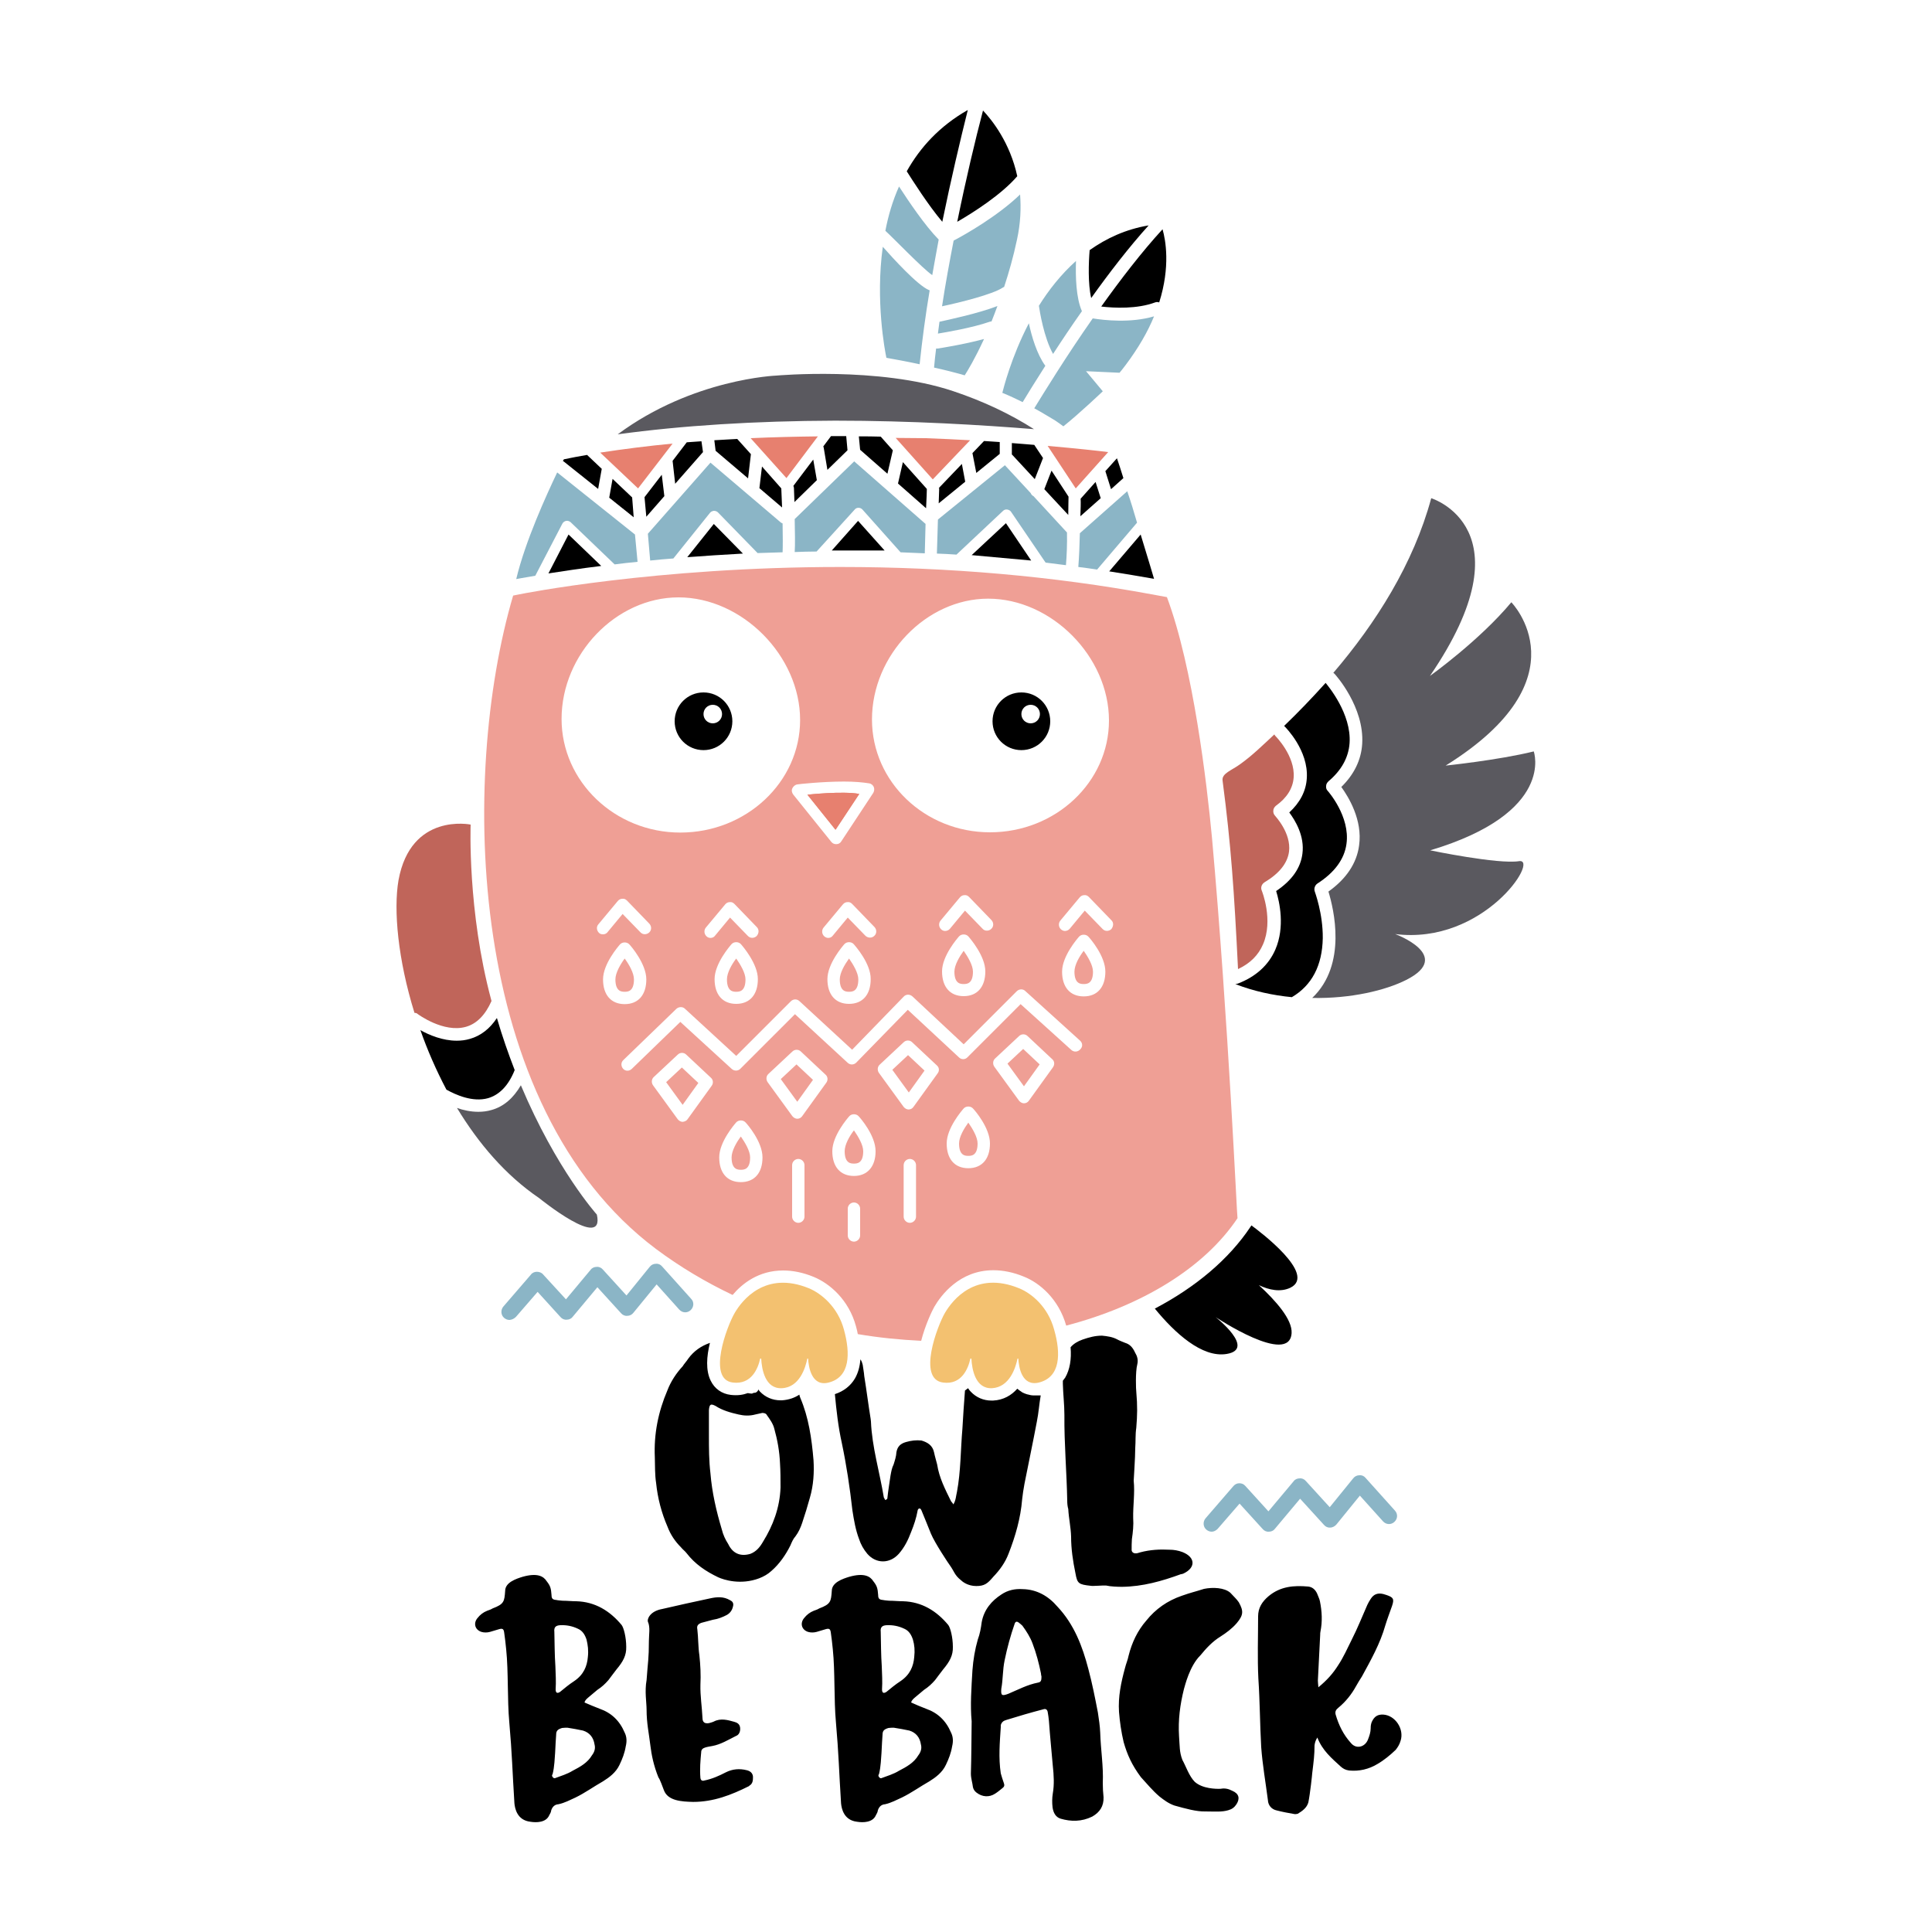<?xml version="1.0" encoding="utf-8"?>
<!-- Generator: Adobe Illustrator 16.0.0, SVG Export Plug-In . SVG Version: 6.00 Build 0)  -->
<!DOCTYPE svg PUBLIC "-//W3C//DTD SVG 1.1//EN" "http://www.w3.org/Graphics/SVG/1.1/DTD/svg11.dtd">
<svg version="1.1" id="Layer_1" xmlns:x="http://ns.adobe.com/Extensibility/1.0/" xmlns:i="http://ns.adobe.com/AdobeIllustrator/10.0/" xmlns:graph="http://ns.adobe.com/Graphs/1.0/"
	 xmlns="http://www.w3.org/2000/svg" xmlns:xlink="http://www.w3.org/1999/xlink" xmlns:a="http://ns.adobe.com/AdobeSVGViewerExtensions/3.0/"
	 x="0px" y="0px" width="750px" height="750px" viewBox="0 0 750 750" enable-background="new 0 0 750 750" xml:space="preserve">
<g>
	<path fill="#E7806F" d="M313.4,308.5c0,0,13.6-1.5,20.1-0.3l-9.2,13.9L313.4,308.5z"/>
	<g>
		<polygon points="377.2,215.5 400.3,217.6 390.5,203.1 		"/>
		<path d="M448,224.7c0,0-2.3-7.8-5.2-17.2l-12.2,14.3C436.5,222.7,442.2,223.7,448,224.7z"/>
		<polygon points="333.1,202.2 322.9,213.7 343.4,213.7 		"/>
		<path d="M212.9,222.6c5.3-0.8,12.2-1.9,20.5-2.9l-12.7-12.2L212.9,222.6z"/>
		<path d="M266.8,216.3c6.8-0.5,14-1,21.6-1.4l-11.3-11.5L266.8,216.3z"/>
	</g>
	<path fill="#5A595F" d="M239.8,168.6c29.1-21.6,61.6-22.8,61.6-22.8s39.7-3.6,68.5,6c12,4,22.4,9,31.5,14.8
		c-19.9-1.6-47.3-3.3-77.2-3.3C293,163.4,264.7,165.2,239.8,168.6z M231.7,471.5c0,0-15.7-17.4-29.5-50.2c-2.9,5-6.7,8.3-11.4,9.6
		c-1.7,0.5-3.4,0.7-5.1,0.7c-2.9,0-5.8-0.6-8.3-1.5c8.3,13.7,18.8,26.1,31.9,35C209.3,465.1,234.9,485.9,231.7,471.5z M589.7,334.3
		c-8.1,1.3-34.5-4.2-34.5-4.2c48.8-14.6,40.2-38.4,40.2-38.4c-13.8,3.4-34.2,5.5-34.2,5.5c54.5-33.9,25.5-63.4,25.5-63.4
		c-12.4,14.9-31.6,28.6-31.6,28.6c39.1-57.2,0.5-69,0.5-69c-6.9,25.5-21.5,48.5-38,67.8c0.1,0.1,0.3,0.2,0.4,0.3
		c0.5,0.5,11.7,13,10.8,27.3c-0.4,6.3-3.2,11.9-8.1,16.7c2.8,3.9,8.3,12.8,6.9,22.7c-0.9,6.9-5,13-11.9,17.9
		c2,6.6,7.4,28.3-6.3,41.3c14.9,0.3,28.4-2.9,36.5-7c18.6-9.4-4.3-17.8-4.3-17.8C576,366.9,597.8,333.1,589.7,334.3z"/>
	<path fill="#C0655A" d="M160.9,393.2c-6.4-20.6-8.2-39.9-6.2-51.5c4.8-26.4,28-21.6,28-21.6s-1.3,33.5,8,68.1
		c0,0.1,0.1,0.3,0.1,0.4c-2.4,5.4-5.7,8.8-9.9,10c-8.7,2.5-18.7-4.9-18.8-5C161.8,393.3,161.4,393.2,160.9,393.2z M502.2,301.8
		c0.6-8.4-7-16-7.1-16.1c-0.2-0.2-0.3-0.4-0.4-0.6c-4.5,4.2-8.7,8.3-13.2,11.5c-3.2,2.4-7.3,3.6-6.9,6.4c3.3,25.2,4.5,43,6,73.2
		c4.7-2.2,7.9-5.4,9.7-9.6c4.1-9.4-0.4-20.7-0.5-20.9c-0.5-1.2,0-2.5,1.1-3.2c5.7-3.4,8.9-7.4,9.5-11.9c0.9-7.3-5.4-13.8-5.4-13.9
		c-0.5-0.5-0.8-1.3-0.7-2c0-0.7,0.4-1.4,1-1.9C499.6,309.7,501.9,306,502.2,301.8z"/>
	<path fill="#EF9F95" d="M242.5,385c-1.1,0-3.6,0-3.6-4.8c0-2.5,1.9-5.8,3.6-8.1c1.7,2.3,3.6,5.6,3.6,8.1
		C246.1,385,243.6,385,242.5,385z M284,449.3c0,4.8,2.5,4.8,3.6,4.8c1.1,0,3.6,0,3.6-4.8c0-2.5-2-5.8-3.6-8.1
		C285.9,443.4,284,446.8,284,449.3z M326,380.2c0,4.8,2.5,4.8,3.6,4.8c1.1,0,3.6,0,3.6-4.8c0-2.5-2-5.8-3.6-8.1
		C328,374.3,326,377.6,326,380.2z M303.1,418.9l6.4,8.8l6.1-8.5l-6.4-6L303.1,418.9z M282.2,380.2c0,4.8,2.5,4.8,3.6,4.8
		s3.6,0,3.6-4.8c0-2.5-2-5.8-3.6-8.1C284.1,374.3,282.2,377.6,282.2,380.2z M370.5,377.2c0,4.8,2.5,4.8,3.6,4.8c1.1,0,3.6,0,3.6-4.8
		c0-2.5-2-5.8-3.6-8.1C372.5,371.3,370.5,374.6,370.5,377.2z M327.9,446.9c0,4.8,2.5,4.8,3.6,4.8c1.1,0,3.6,0,3.6-4.8
		c0-2.5-2-5.8-3.6-8.1C329.8,441,327.9,444.3,327.9,446.9z M258.6,420.1l6.4,8.8l6.1-8.5l-6.4-6L258.6,420.1z M391.1,412.9l6.4,8.8
		l6.1-8.5l-6.4-6L391.1,412.9z M417.1,377.2c0,4.8,2.5,4.8,3.6,4.8s3.6,0,3.6-4.8c0-2.5-2-5.8-3.6-8.1
		C419,371.3,417.1,374.6,417.1,377.2z M372.3,443.9c0,4.8,2.5,4.8,3.6,4.8c1.1,0,3.6,0,3.6-4.8c0-2.5-2-5.8-3.6-8.1
		C374.3,438,372.3,441.3,372.3,443.9z M346.4,415.3l6.4,8.8l6.1-8.5l-6.4-6L346.4,415.3z M480.4,472.9c-12.9,19.3-37.1,34-66.5,41.7
		c-2.9-10.3-10.3-16.6-16.4-19c-4.1-1.7-8.1-2.5-11.9-2.5c-13.2,0-20.4,9.9-22.9,14.2c-0.9,1.6-3.5,7-5.1,13.2
		c-8.2-0.4-16.4-1.2-24.6-2.6c-0.2-1-0.4-2-0.7-3c-2.8-10.4-10.3-16.7-16.4-19.2c-4.1-1.7-8.1-2.5-11.9-2.5
		c-9.5,0-15.9,5.1-19.6,9.5c-10.3-4.9-20.3-10.8-29.8-17.9c-73.8-55.4-76.1-183.3-55.4-253.6l2.5-0.5c0.5-0.1,52.6-10.6,124.5-10.6
		c42.2,0,82.9,3.6,120.8,10.6l6,1.1c10.2,27.3,15.5,72.2,17.5,93.5C476.9,396.7,480.2,473,480.4,472.9z M338.5,279.3
		c0,24.2,20.5,43.8,45.8,43.8c25.5,0,46.2-19.5,46.2-43.4c0-24.8-22.3-47.3-46.9-47.3C359.6,232.4,338.5,254.3,338.5,279.3z
		 M384.8,360.6c1-0.9,1-2.4,0.1-3.4l-8.7-9c-0.5-0.5-1.1-0.8-1.8-0.7c-0.7,0-1.3,0.3-1.8,0.9l-7.5,9c-0.8,1-0.7,2.5,0.3,3.4
		c0.4,0.4,1,0.6,1.5,0.6c0.7,0,1.4-0.3,1.9-0.9l5.8-7l6.9,7.1C382.3,361.5,383.9,361.5,384.8,360.6z M375.9,363.5
		c-0.9-1-2.7-1-3.6,0c-0.7,0.8-6.6,7.6-6.6,13.6c0,6,3.1,9.6,8.4,9.6c5.3,0,8.4-3.6,8.4-9.6C382.5,371.1,376.6,364.3,375.9,363.5z
		 M339.4,363.3c1-0.9,1-2.4,0.1-3.4l-8.7-9c-0.5-0.5-1.1-0.8-1.8-0.7c-0.7,0-1.3,0.3-1.8,0.9l-7.5,9c-0.8,1-0.7,2.5,0.3,3.4
		c0.5,0.4,1,0.6,1.5,0.6c0.7,0,1.4-0.3,1.8-0.9l5.8-7l6.9,7.1C337,364.2,338.5,364.2,339.4,363.3z M331.4,366.5c-0.9-1-2.7-1-3.6,0
		c-0.7,0.8-6.6,7.6-6.6,13.6c0,6,3.1,9.6,8.4,9.6c5.3,0,8.4-3.6,8.4-9.6C338.1,374.1,332.1,367.3,331.4,366.5z M309.6,304.5
		c-0.9,0.1-1.6,0.7-2,1.5s-0.2,1.7,0.3,2.4l14.8,18.4c0.5,0.6,1.1,0.9,1.9,0.9c0,0,0.1,0,0.1,0c0.8,0,1.5-0.4,1.9-1.1l12.4-18.8
		c0.4-0.7,0.5-1.5,0.2-2.3c-0.3-0.7-1-1.3-1.8-1.4c-2.4-0.4-5.7-0.7-9.7-0.7C319.2,303.4,310,304.4,309.6,304.5z M264.1,323.2
		c25.6,0,46.5-19.6,46.5-43.7c0-24.9-22.5-47.6-47.2-47.6c-24.2,0-45.4,22-45.4,47.2C218,303.4,238.7,323.2,264.1,323.2z
		 M293.8,359.9l-8.7-9c-0.5-0.5-1.1-0.8-1.8-0.7c-0.7,0-1.3,0.3-1.8,0.9l-7.5,9c-0.8,1-0.7,2.5,0.3,3.4c0.4,0.4,1,0.6,1.5,0.6
		c0.7,0,1.4-0.3,1.8-0.9l5.8-7l6.9,7.1c0.9,1,2.4,1,3.4,0.1C294.7,362.3,294.7,360.8,293.8,359.9z M287.6,366.5c-0.9-1-2.7-1-3.6,0
		c-0.7,0.8-6.6,7.6-6.6,13.6c0,6,3.1,9.6,8.4,9.6c5.3,0,8.4-3.6,8.4-9.6C294.2,374.1,288.3,367.3,287.6,366.5z M234.1,362.7
		c0.7,0,1.4-0.3,1.8-0.9l5.8-7l6.9,7.1c0.9,1,2.4,1,3.4,0.1c1-0.9,1-2.4,0.1-3.4l-8.7-9c-0.5-0.5-1.1-0.8-1.8-0.7
		c-0.7,0-1.3,0.3-1.8,0.9l-7.5,9c-0.9,1-0.7,2.5,0.3,3.4C233,362.6,233.6,362.7,234.1,362.7z M242.5,389.8c5.3,0,8.4-3.6,8.4-9.6
		c0-6-5.9-12.9-6.6-13.6c-0.9-1-2.7-1-3.6,0c-0.7,0.8-6.6,7.6-6.6,13.6C234.1,386.2,237.2,389.8,242.5,389.8z M276,418.4l-9.6-9
		c-0.9-0.9-2.4-0.9-3.3,0l-9.3,8.7c-0.9,0.8-1,2.2-0.3,3.2l9.6,13.2c0.5,0.6,1.2,1,1.9,1c0.8-0.1,1.5-0.4,1.9-1l9.3-12.9
		C277,420.6,276.9,419.2,276,418.4z M296,449.3c0-6.1-5.9-12.9-6.6-13.6c-0.9-1-2.7-1-3.6,0c-0.7,0.8-6.6,7.6-6.6,13.6
		c0,6,3.1,9.6,8.4,9.6C292.9,458.9,296,455.3,296,449.3z M312.3,452.3c0-1.3-1.1-2.4-2.4-2.4c-1.3,0-2.4,1.1-2.4,2.4v20
		c0,1.3,1.1,2.4,2.4,2.4c1.3,0,2.4-1.1,2.4-2.4V452.3z M320.5,417.2l-9.6-9c-0.9-0.9-2.4-0.9-3.3,0l-9.3,8.7c-0.9,0.8-1,2.2-0.3,3.2
		l9.6,13.2c0.5,0.6,1.2,1,1.9,1c0,0,0,0,0,0c0.8,0,1.5-0.4,1.9-1l9.3-12.9C321.5,419.4,321.4,418,320.5,417.2z M333.9,469.2
		c0-1.3-1.1-2.4-2.4-2.4c-1.3,0-2.4,1.1-2.4,2.4v10.4c0,1.3,1.1,2.4,2.4,2.4c1.3,0,2.4-1.1,2.4-2.4V469.2z M339.9,446.9
		c0-6.1-5.9-12.9-6.6-13.6c-0.9-1-2.7-1-3.6,0c-0.7,0.8-6.6,7.6-6.6,13.6c0,6,3.1,9.6,8.4,9.6C336.7,456.5,339.9,452.9,339.9,446.9z
		 M355.6,452.3c0-1.3-1.1-2.4-2.4-2.4c-1.3,0-2.4,1.1-2.4,2.4v20c0,1.3,1.1,2.4,2.4,2.4c1.3,0,2.4-1.1,2.4-2.4V452.3z M363.7,413.6
		l-9.6-9c-0.9-0.9-2.4-0.9-3.3,0l-9.3,8.7c-0.9,0.8-1,2.2-0.3,3.2l9.6,13.2c0.5,0.6,1.2,1,1.9,1c0,0,0,0,0,0c0.8,0,1.5-0.4,1.9-1
		l9.3-12.9C364.8,415.7,364.6,414.4,363.7,413.6z M384.3,443.9c0-6.1-5.9-12.9-6.6-13.6c-0.9-1-2.7-1-3.6,0
		c-0.7,0.8-6.6,7.6-6.6,13.6c0,6,3.1,9.6,8.4,9.6C381.2,453.5,384.3,449.9,384.3,443.9z M408.5,411.2l-9.6-9c-0.9-0.9-2.4-0.9-3.3,0
		l-9.3,8.7c-0.9,0.8-1,2.2-0.3,3.2l9.6,13.2c0.5,0.6,1.2,1,1.9,1c0,0,0,0,0,0c0.8,0,1.5-0.4,1.9-1l9.3-12.9
		C409.5,413.3,409.4,412,408.5,411.2z M419.3,404L398,384.7c-0.9-0.9-2.4-0.8-3.3,0.1l-20.6,20.6l-19.9-18.6c-1-0.9-2.5-0.9-3.4,0.1
		l-20,20.6l-20.5-18.9c-1-0.9-2.4-0.8-3.3,0.1l-21.2,21.2l-19.9-18.3c-0.9-0.9-2.4-0.8-3.3,0L242,411.5c-1,0.9-1,2.4-0.1,3.4
		c0.9,1,2.4,1,3.4,0l18.8-18.2l20,18.3c0.5,0.4,1,0.6,1.6,0.6c0.6,0,1.2-0.2,1.7-0.7l21.2-21.2l20.5,18.9c1,0.9,2.4,0.8,3.3-0.1
		l20-20.5l19.9,18.5c0.9,0.9,2.4,0.9,3.3-0.1l20.6-20.6l19.7,17.8c1,0.9,2.5,0.8,3.4-0.2C420.4,406.4,420.3,404.9,419.3,404z
		 M429.1,377.2c0-6.1-5.9-12.9-6.6-13.6c-0.9-1-2.7-1-3.6,0c-0.7,0.8-6.6,7.6-6.6,13.6c0,6,3.1,9.6,8.4,9.6
		C426,386.8,429.1,383.2,429.1,377.2z M431.4,357.2l-8.7-9c-0.5-0.5-1.1-0.8-1.8-0.7c-0.7,0-1.3,0.3-1.8,0.9l-7.5,9
		c-0.8,1-0.7,2.5,0.3,3.4c0.5,0.4,1,0.6,1.5,0.6c0.7,0,1.4-0.3,1.9-0.9l5.8-7l6.9,7.1c0.9,1,2.4,1,3.4,0.1
		C432.3,359.6,432.4,358.1,431.4,357.2z"/>
	<path fill="#E7806F" d="M362.1,186.1L347.7,170l11.6,0.1c6,0.2,11.8,0.5,17.3,0.8L362.1,186.1z M430.2,175.5
		c-3.9-0.5-12.1-1.4-23.5-2.4l10.9,16.5L430.2,175.5z M261.1,172.2c-9.5,0.9-18.9,2.1-28.1,3.5l14.7,13.9L261.1,172.2z M317.5,169.4
		c-8.6,0.1-17.3,0.3-26.1,0.7l13.9,15.5L317.5,169.4z M324.4,322.1l9.2-13.9c-6.5-1.2-20.1,0.3-20.1,0.3L324.4,322.1z"/>
	<path fill="#8BB5C6" d="M396,75.5c0.4,5.3,0.2,11.1-1.2,17.5c-1.4,6.7-3.2,12.9-5,18.4c-0.2,0.1-0.4,0.1-0.6,0.3
		c-4,2.6-16.4,5.7-23.5,7.2c1.3-8.6,2.9-17.2,4.5-25.5C374.6,91.1,387.3,83.9,396,75.5z M364.1,129.5c3-0.5,13.2-2.2,20.1-4.6
		c0.2-0.1,0.5-0.1,0.7-0.1c0.8-1.9,1.5-3.9,2.3-6c-7.5,2.9-18.9,5.3-22.5,6.1C364.5,126.5,364.3,128,364.1,129.5z M361.9,106.8
		c0.8-4.7,1.7-9.3,2.5-13.8c-5.4-5.5-11.7-14.9-15.4-20.6c-2.5,5.6-4.2,11.4-5.3,17.2C346.5,92.1,358.3,104.4,361.9,106.8z
		 M357,141.4c1-9.5,2.3-19.2,3.9-28.7c-0.1,0-0.2-0.1-0.3-0.1c-4.5-1.9-14-12.4-17.9-16.8c-2.9,20.9,0.8,40.3,1.4,43.1
		C347.4,139.5,351.9,140.3,357,141.4z M374.5,145.7c1.1-1.7,4-6.5,7.5-14.1c-8.1,2.2-17.4,3.6-17.9,3.7c-0.2,0-0.5,0-0.7,0
		c-0.3,2.5-0.6,4.9-0.8,7.4C366.3,143.5,370.3,144.5,374.5,145.7z M303.8,203.2c-0.2-0.1-0.4-0.2-0.6-0.3l-27.4-23.3l-24.3,27.6
		l0.9,10.4c2.9-0.3,5.9-0.6,9-0.8l14.2-17.7c0.4-0.5,0.9-0.7,1.5-0.8c0.6,0,1.2,0.2,1.6,0.6l15.4,15.8c3.2-0.1,6.4-0.2,9.7-0.3
		C303.9,212.5,303.9,208,303.8,203.2z M413.8,219.4c-2.6-0.3-5.3-0.7-7.9-1l-13.4-19.7c-0.3-0.5-0.9-0.8-1.5-0.9
		c-0.6-0.1-1.2,0.1-1.6,0.5l-18.1,17c-2.5-0.2-5.1-0.3-7.6-0.4c0.1-3.9,0.3-8.8,0.4-13.2c0,0,0.1,0,0.1-0.1l25.9-21l10,10.8
		c0.2,0.5,0.6,1,1.1,1.2l12.9,14c0,0,0.1,0,0.1,0.1C414.3,211.2,414.1,215.8,413.8,219.4z M441.4,202.9l-15.5,18.2
		c-2.5-0.4-4.9-0.7-7.3-1c0.3-3.8,0.5-8.5,0.6-13.1l18.4-16.3C438.9,194.5,440.2,198.7,441.4,202.9z M247.5,218.1
		c-3.1,0.3-6,0.6-8.9,1l-17.1-16.4c-0.5-0.4-1.1-0.6-1.7-0.5c-0.6,0.1-1.2,0.5-1.5,1.1l-10.5,20.2c-4.8,0.8-7.4,1.3-7.4,1.3
		c3.5-14.7,11.8-32.8,15.9-41.4l30.2,24.1L247.5,218.1z M359,214.8c-3.2-0.1-6.3-0.3-9.4-0.4c0,0,0,0,0,0l-14.8-16.6
		c-0.8-0.9-2.3-0.9-3,0L317,214.1c-2.9,0-5.7,0.1-8.5,0.2c0.2-2.7,0.1-7.9,0-12.8l23.1-22.4l27.6,24.2c0,0,0.1,0,0.1,0.1
		C359.2,207.3,359.1,211.4,359,214.8z M403.3,118.7c3.8-6.1,8.6-12.2,14.4-17.4c-0.2,6,0,14.3,2.3,19.5c-4.1,5.8-7.9,11.5-11.2,16.6
		C405.2,131,403.6,120.7,403.3,118.7z M389.1,152.5c0.4-1.5,3.4-13.8,10.3-27c1.1,5.1,3.1,12,6.4,16.5c-3.9,6.1-7,11.1-8.8,14.1
		C394.4,154.8,391.8,153.6,389.1,152.5z M401.5,158.5c3.7-6,12.2-19.9,22.7-34.9c4.3,0.7,14.7,1.9,23.8-0.8c-2.4,5.9-6,12.2-11.1,19
		c-0.7,1-2.3,2.9-2.3,2.9l-13-0.6l6.5,7.8c0,0-8.9,8.5-15.3,13.6c-1-0.7-2-1.5-3.1-2.2C407,161.7,404.3,160,401.5,158.5z
		 M472.7,593.5l8.5-9.8l9,9.9c0.6,0.7,1.5,1.1,2.4,1c0.9,0,1.8-0.4,2.3-1.1l9.8-11.7l9.3,10.2c0.6,0.7,1.5,1.1,2.4,1
		c0.9,0,1.8-0.5,2.4-1.2l9.1-11.2l9,10c1.2,1.3,3.1,1.4,4.4,0.2c1.3-1.2,1.4-3.1,0.2-4.4l-11.4-12.7c-0.6-0.7-1.4-1.1-2.4-1
		c-0.9,0-1.8,0.4-2.4,1.2l-9.1,11.2l-9.3-10.2c-0.6-0.7-1.5-1.1-2.4-1c-0.9,0-1.8,0.4-2.3,1.1l-9.8,11.7l-9-9.9
		c-0.6-0.7-1.4-1-2.3-1c0,0,0,0,0,0c-0.9,0-1.7,0.4-2.3,1.1l-10.8,12.5c-1.1,1.3-1,3.3,0.3,4.4c0.6,0.5,1.3,0.8,2.1,0.8
		C471.2,594.6,472,594.2,472.7,593.5z M200.3,511.2l8.4-9.7l8.9,9.8c0.6,0.7,1.5,1.1,2.4,1c0.9,0,1.8-0.4,2.3-1.1l9.6-11.5l9.2,10.1
		c0.6,0.7,1.5,1.1,2.4,1c0.9,0,1.8-0.4,2.4-1.2l9-11l8.8,9.8c1.2,1.3,3.1,1.4,4.4,0.2c1.3-1.2,1.4-3.2,0.2-4.4l-11.3-12.6
		c-0.6-0.7-1.4-1.1-2.4-1c-0.9,0-1.8,0.4-2.4,1.2l-9,11.1l-9.2-10.1c-0.6-0.7-1.5-1.1-2.4-1c-0.9,0-1.8,0.4-2.3,1.1l-9.6,11.5
		l-8.9-9.7c-0.6-0.7-1.5-1-2.4-1c-0.9,0-1.8,0.4-2.3,1.1l-10.7,12.4c-1.1,1.3-1,3.3,0.3,4.4c0.6,0.5,1.3,0.8,2.1,0.8
		C198.8,512.3,199.6,511.9,200.3,511.2z"/>
	<path d="M232.7,663.3c4.6,1.6,7.8,4.6,9.8,9.3c0.8,1.6,0.9,3.4,0.4,5.4c-0.4,2.5-1.3,4.8-2.4,7.1c-1.4,3-4,4.9-6.4,6.4
		c-3.7,2.1-7,4.5-10.7,6.3c-2,0.9-4.2,2.1-6.6,2.6c-1.4,0.1-2.3,0.9-2.8,2.3c-0.1,0.8-0.4,1.3-0.8,2c-1.2,2.8-4.9,2.9-7.3,2.5
		c-5.2-0.6-6-5.2-6.2-7.1c-0.8-12.5-0.9-19.2-2-31.6c-0.8-8.7-0.3-19.5-1.2-28.2c-0.2-2.3-0.5-4.5-0.8-6.7c-0.2-1.2-0.6-1.5-1.8-1.2
		c-1.2,0.3-2.5,0.8-3.7,1.1c-1.1,0.3-2.3,0.3-3.3,0c-2.5-0.8-3.2-3.3-1.6-5.3c1.1-1.4,2.3-2.3,3.8-2.9c0.8-0.3,1.5-0.5,2.1-0.9
		c4.5-1.7,4.6-2.7,4.9-6.8c0-3.3,4.2-4.7,6.8-5.5c5.7-1.6,8.1-0.2,9.3,1.7c1.5,1.9,1.7,2.8,1.9,5.4c0,1.4,0.5,1.8,1.8,1.9
		c0.9,0.2,1.7,0.2,2.5,0.3c1.8,0,3.5,0.2,5.3,0.2c7.4,0.2,13.1,3.8,17.6,9.2c0.8,1,1.8,4.7,1.8,8.5c0.1,3.3-1.2,5.7-3.8,8.8
		c-1.1,1.4-2.1,2.8-3.1,4.1c-1.3,1.5-2.6,2.7-4.3,3.8c-1,0.8-2,1.7-3.1,2.6c-0.8,0.7-1.6,1.2-1.9,2.3
		C228.9,661.8,230.7,662.5,232.7,663.3z M214.5,688.8c-0.2,0.1-0.2,0.4-0.2,0.6c0.2,0.5,0.6,1,1.1,0.9c2.4-0.9,4.8-1.6,6.9-2.9
		c2.9-1.5,5.8-3.1,7.5-6c1-1.3,1.4-2.7,1-4.2c-0.4-2.7-1.9-4.6-4.5-5.4c-1.9-0.4-4-0.8-6-1.1c-0.6,0-1.5,0-2.1,0.1
		c-1.6,0.5-2.3,1-2.3,2.6c-0.1,1.9-0.3,4.1-0.4,7C215.3,682.5,215.3,685.7,214.5,688.8z M227.7,636.5c-0.6-1.8-1.5-3.4-3.3-4.2
		c-2.3-1.1-4.5-1.5-6.9-1.4c-1.8,0.1-2.5,0.8-2.3,2.6c0.1,4.5,0.1,9,0.4,13.3c0.1,3,0.3,6,0.1,9c0,1.4,0.6,1.7,1.7,1
		c1.7-1.4,3.5-2.9,5.5-4.2c3.7-2.5,5-5.8,5.3-9.3C228.5,640.7,228.2,638.6,227.7,636.5z M251.9,637c0-2.5,0.6-5.3-0.4-7.5
		c-0.3-0.8,0.6-4,5.6-4.9c6.1-1.4,12.3-2.8,18.5-4.1c2.7-0.6,5.3-0.8,7.8,0.7c1.1,0.5,1.5,1.3,1.1,2.6c-0.3,1.3-1.1,2.4-2.3,3.1
		c-1.7,0.9-3.5,1.6-5.5,1.9c-1.5,0.4-3,0.8-4.5,1.2c-1.2,0.5-1.8,1.1-1.5,2.5c0.4,3.3,0.3,6.8,0.8,10.1c0.4,3.8,0.6,7.6,0.4,11.4
		c-0.1,4.4,0.6,8.6,0.8,12.9c0,1.8,1,2.3,2.6,2c0.6-0.2,1.2-0.3,1.8-0.6c2.7-1.4,5.4-0.6,7.9,0.1c1.1,0.3,2.1,0.8,2.3,2.2
		c0.2,1.5-0.4,2.9-1.6,3.3c-3,1.5-5.9,3.3-9.2,3.9c-1,0.2-1.9,0.3-2.8,0.6c-1,0.3-1.5,0.9-1.5,1.8c-0.3,3.2-0.6,6.6-0.3,10
		c0.1,0.8,0.6,1.3,1.5,1c3-0.6,5.7-1.8,8.4-3.2c2.6-1.3,5.3-1.5,8.1-0.8c1.3,0.3,2.3,1.1,2.4,2.5c0,1.3,0,2.7-1.4,3.5
		c0,0-0.1,0.2-0.2,0.2c-6.8,3.4-13.7,6.1-21.6,6.1c-4.5-0.1-9.9-0.4-11.4-4.6c-0.3-0.8-1.6-4.4-2.1-4.9c-1.9-4.7-2.7-8.9-3.1-12.2
		c-0.6-5-1.5-8.8-1.5-14.1c0-2.8-0.8-7.1,0-11.5C251.5,645,251.9,644.1,251.9,637z M359.4,663.3c4.6,1.6,7.8,4.6,9.8,9.3
		c0.8,1.6,0.9,3.4,0.4,5.4c-0.4,2.5-1.3,4.8-2.4,7.1c-1.4,3-4,4.9-6.4,6.4c-3.7,2.1-7,4.5-10.7,6.3c-2,0.9-4.2,2.1-6.5,2.6
		c-1.4,0.1-2.3,0.9-2.8,2.3c-0.1,0.8-0.4,1.3-0.8,2c-1.2,2.8-4.9,2.9-7.3,2.5c-5.2-0.6-6-5.2-6.2-7.1c-0.8-12.5-0.9-19.2-2-31.6
		c-0.8-8.7-0.3-19.5-1.2-28.2c-0.2-2.3-0.5-4.5-0.8-6.7c-0.2-1.2-0.6-1.5-1.8-1.2c-1.2,0.3-2.5,0.8-3.7,1.1c-1.1,0.3-2.3,0.3-3.3,0
		c-2.5-0.8-3.2-3.3-1.6-5.3c1.1-1.4,2.3-2.3,3.8-2.9c0.8-0.3,1.5-0.5,2.1-0.9c4.5-1.7,4.6-2.7,4.9-6.8c0-3.3,4.2-4.7,6.8-5.5
		c5.7-1.6,8.1-0.2,9.3,1.7c1.5,1.9,1.7,2.8,1.9,5.4c0,1.4,0.5,1.8,1.8,1.9c0.9,0.2,1.7,0.2,2.5,0.3c1.8,0,3.5,0.2,5.3,0.2
		c7.4,0.2,13.1,3.8,17.6,9.2c0.8,1,1.8,4.7,1.8,8.5c0.1,3.3-1.2,5.7-3.8,8.8c-1.1,1.4-2.1,2.8-3.1,4.1c-1.3,1.5-2.6,2.7-4.3,3.8
		c-1,0.8-2,1.7-3.1,2.6c-0.8,0.7-1.6,1.2-1.9,2.3C355.6,661.8,357.4,662.5,359.4,663.3z M341.2,688.8c-0.2,0.1-0.2,0.4-0.2,0.6
		c0.2,0.5,0.6,1,1.1,0.9c2.4-0.9,4.8-1.6,6.9-2.9c2.9-1.5,5.8-3.1,7.5-6c1-1.3,1.4-2.7,1-4.2c-0.4-2.7-1.9-4.6-4.5-5.4
		c-1.9-0.4-4-0.8-6-1.1c-0.6,0-1.5,0-2.1,0.1c-1.6,0.5-2.3,1-2.3,2.6c-0.1,1.9-0.3,4.1-0.4,7C342,682.5,342,685.7,341.2,688.8z
		 M354.4,636.5c-0.6-1.8-1.5-3.4-3.3-4.2c-2.3-1.1-4.5-1.5-6.9-1.4c-1.8,0.1-2.5,0.8-2.3,2.6c0.1,4.5,0.1,9,0.4,13.3
		c0.1,3,0.3,6,0.1,9c0,1.4,0.6,1.7,1.7,1c1.7-1.4,3.5-2.9,5.5-4.2c3.7-2.5,5-5.8,5.3-9.3C355.2,640.7,355,638.6,354.4,636.5z
		 M377.5,648.4c0.3-4.1,1-8.2,2.1-12c0.8-2.1,1.2-4.4,1.5-6.7c0.9-4.9,3.9-8.3,7.6-10.7c2.5-1.7,5.3-2.3,8.3-2.1
		c5.5,0.1,10,2.7,13.5,6.8c6.5,6.9,9.7,15.4,12,24.2c1.5,5.6,2.6,11.2,3.7,16.9c0.4,2.6,0.8,5.3,0.9,7.8c0.2,6.7,1.3,13.1,1,19.6
		c0,1.8,0.1,3.7,0.3,5.5c0.1,3.4-1.4,5.8-4.4,7.5c-4.1,2-8.2,2-12.3,0.8c-1.9-0.6-2.8-2.3-3.1-4.4c-0.2-1.8-0.2-3.5,0.1-5.4
		c0.6-3.4,0.4-7.1,0-10.7c-0.5-5.8-1.1-11.7-1.5-17.4c-0.1-1.2-0.3-2.4-0.5-3.6c-0.2-0.9-0.8-1.2-1.5-1c-5,1.3-9.8,2.7-14.6,4.2
		c-1.1,0.3-1.8,0.9-2.1,2c0,0.3,0,0.5,0,0.8c-0.4,6-0.9,11.9,0,17.9c0.3,1.2,0.8,2.6,1.2,3.8c0.3,0.8,0.2,1.4-0.5,1.9
		c-1,0.8-1.8,1.5-2.9,2.2c-2.3,1.5-5,1.3-7.2-0.4c-0.8-0.6-1.2-1.3-1.4-2.1c-0.2-1.8-0.8-3.4-0.8-5.3c0.2-6.4,0.2-12.9,0.3-20.3
		C376.6,662,377.1,655.2,377.5,648.4z M404.1,649.6c-0.8-3.9-1.8-7.8-3.3-11.7c-0.9-2.4-2.3-4.6-3.9-6.8c-0.4-0.4-0.9-0.8-1.4-1.2
		c-0.8-0.6-1.3-0.4-1.6,0.4c-1.6,4.6-2.9,9.3-3.9,14.2c-0.8,3.8-0.6,7.3-1.3,11.1c-0.2,2.6,0.2,2.9,2.8,1.9
		c3.8-1.6,7.3-3.5,11.4-4.3c1.2-0.2,1.4-0.8,1.4-2.3C404.3,650.7,404.1,650.1,404.1,649.6z M455.9,700.9c-2.3-0.8-4-2.1-5.8-3.5
		c-2.7-2.3-4.8-4.9-7.2-7.5c-3.5-4.7-5.3-8.7-6.7-13.6c-0.9-3.8-1.5-7.8-1.8-11.7c-0.4-5.9,0.8-11.5,2.3-17c0.4-1.7,1.1-3.2,1.4-4.8
		c1.3-5.2,3.5-9.8,6.9-13.7c3.6-4.5,8.2-7.7,13.7-9.6c4-1.4,4.6-1.4,8.7-2.7c3.4-0.7,7.9-0.5,10.2,1.5c1.2,1.2,0.8,0.9,1.9,2
		c0.4,0.4,1,1.1,1.4,1.7c1.9,3.4,1.8,5-0.8,8.1c-1.8,2.1-4.1,3.8-6.3,5.2c-3.1,1.9-5.6,4.6-7.8,7.3c-4.2,4.1-6,11.8-6.4,13.1
		c-1.5,6-2.3,12-1.9,18.3c0.3,3.9,0.1,6.1,1.3,9.2c1.3,2.3,2.6,6.3,4.8,8.5c3,2.7,8.3,2.8,10.1,2.7c1.5-0.3,3,0,4.5,0.8
		c2.6,1.1,3,3,1.6,5.2c-0.8,1.2-1.7,1.9-3.1,2.3c-2.6,0.8-5.3,0.5-9,0.5C464.5,703.3,460.2,702.1,455.9,700.9z M519.5,646.4
		c2-3,3.5-6.4,5.2-9.8c2.3-4.5,4.1-9.1,6.1-13.6c0.3-0.7,0.8-1.5,1.3-2.3c1.2-1.9,2.8-2.4,4.9-1.9c0.4,0.1,0.9,0.3,1.3,0.4
		c2.6,0.9,3,1.5,2.1,4.2c-0.9,2.6-1.8,4.9-2.6,7.5c-2,7.1-5.6,13.5-9.1,19.9c-0.8,1.2-1.5,2.4-2.3,3.8c-1.7,3.1-4,6-6.8,8.3
		c-1,0.8-1.4,1.5-1.1,2.7c1.2,4.1,3,7.8,5.9,11c2,2.5,5.4,1.7,6.6-1.2c0.6-1.5,1.1-3,1.1-4.5c0-0.9,0.1-1.6,0.4-2.4
		c1-2.2,2.3-3,4.5-2.9c4.7,0.3,8.2,5.7,6.7,10.2c-0.4,1.4-1.1,2.5-1.9,3.5c-2.1,2-4.5,4-7.1,5.5c-3.3,2-7.1,2.9-11,2.5
		c-1.4-0.2-2.3-0.7-3.2-1.5c-3.5-3.2-7.2-6.3-9.1-11.3c-0.8,1.2-1,2.3-1.1,3.1c0,3.6-0.3,5.9-0.9,10.8c0,0.4-0.8,7.9-1.5,11.3
		c-0.6,2.1-2.3,3.3-4.1,4.4c-0.4,0.1-1,0.2-1.4,0.1c-2.3-0.4-4.5-0.8-6.8-1.4c-1.9-0.4-3.3-1.9-3.4-4c-0.9-7-2.1-13.7-2.6-20.6
		c-0.5-8.9-0.5-17.7-1.1-26.6c-0.4-7.9-0.1-16.1-0.1-24.1c0-3.3,1.5-5.7,4.1-7.9c4.6-3.8,9.8-4.2,15.4-3.7c1.6,0.2,2.7,1.2,3.4,2.7
		c0.4,1.1,0.9,2,1.1,3c0.8,4,1,7.8,0.2,11.8c-0.1,0.4-0.1,0.8-0.1,1.2c-0.3,5.8-0.6,11.8-0.9,17.8c0,0.6,0.1,1.3,0.2,2.6
		C515.2,652.2,517.5,649.6,519.5,646.4z M500.9,499.9c10.5-5.1-12.1-22-15.1-24.2l-0.4,0.6c-8.4,12.6-21.3,23.4-37.1,31.7
		c7.7,9.4,18.3,19.2,27.9,17.6c11.5-1.9-4.3-14.3-4.3-14.3s28.7,19.1,29.5,6.2c0.3-5.3-6.1-12.5-12.7-18.6
		C492.7,500.8,497.1,501.7,500.9,499.9z M189.5,426.3c4.4-1.3,7.9-4.9,10.3-10.9c-2.4-6.2-4.8-13-6.9-20.2
		c-2.8,4.2-6.3,6.9-10.5,8.1c-1.7,0.5-3.4,0.7-5.1,0.7c-5.5,0-10.7-2.2-14.1-4.1c2.7,7.7,6.1,15.5,10.1,23.1
		C176.9,425,183.5,428,189.5,426.3z M498.7,282c0.4,0.4,9.3,9.3,8.6,20.1c-0.3,5-2.6,9.4-6.8,13.3c2.3,3.1,6,9.1,5.1,16
		c-0.7,5.6-4.1,10.4-10.2,14.5c1.3,4.2,3.5,13.9-0.3,22.7c-2.6,6-7.5,10.5-14.5,13.2c-0.3,0.1-0.6,0.2-0.9,0.2c-0.1,0-0.2,0-0.2,0
		c7.2,2.8,14.7,4.4,22,5.1c7.8-4.6,11.8-12.3,12-22.9c0.1-9.6-3.1-18-3.1-18.1c-0.4-1.1,0-2.4,1-3.1c6.7-4.3,10.5-9.5,11.3-15.4
		c1.5-10.7-7.2-20.5-7.3-20.6c-0.5-0.5-0.7-1.2-0.6-1.9c0-0.7,0.4-1.3,0.9-1.8c5-4.2,7.8-9.2,8.2-14.8c0.8-11.4-8.4-22.3-9.3-23.4
		c-5.3,5.9-10.7,11.5-16,16.6C498.4,281.8,498.6,281.9,498.7,282z M396.5,268.8c-6.2,0-11.2,5-11.2,11.2c0,6.2,5,11.2,11.2,11.2
		c6.2,0,11.2-5,11.2-11.2C407.7,273.8,402.7,268.8,396.5,268.8z M400.1,280.8c-2,0-3.6-1.6-3.6-3.6c0-2,1.6-3.6,3.6-3.6
		c2,0,3.6,1.6,3.6,3.6C403.7,279.2,402.1,280.8,400.1,280.8z M273.1,268.8c-6.2,0-11.2,5-11.2,11.2c0,6.2,5,11.2,11.2,11.2
		c6.2,0,11.2-5,11.2-11.2C284.3,273.8,279.3,268.8,273.1,268.8z M276.7,280.8c-2,0-3.6-1.6-3.6-3.6c0-2,1.6-3.6,3.6-3.6
		c2,0,3.6,1.6,3.6,3.6C280.3,279.2,278.7,280.8,276.7,280.8z M359.8,189.8l-9.3-10.4l-1.9,8.3l10.9,9.6
		C359.7,193.5,359.8,190.7,359.8,189.8z M364.6,189.5c0,0-0.1,2.4-0.2,5.9l10.3-8.4l-1.3-6.9l-9,9.4L364.6,189.5z M333.9,174.6
		l10.6,9.3l2.1-9.1l-4.7-5.3c-2.8-0.1-5.6-0.1-8.5-0.1L333.9,174.6z M319.8,174l1.4,8.4l7.8-7.6l-0.5-5.5c-2,0-3.9,0-5.9,0l-3,4
		C319.7,173.6,319.8,173.8,319.8,174z M295.8,181.1l-1,8.4l8.8,7.5c-0.1-3-0.2-5.6-0.3-7.4c0,0,0,0,0,0L295.8,181.1z M431.3,189.9
		l4.8-4.3c-1-3.2-1.9-6-2.5-7.7l-4.5,5L431.3,189.9z M419.4,200.4l7.9-7l-2-6.3l-5.8,6.5C419.6,195.2,419.5,197.6,419.4,200.4z
		 M379,183.6l9.1-7.4v-4.6c-2-0.1-4-0.3-6.1-0.4l-4.5,4.7L379,183.6z M414.8,192.8l-6.6-10.1l-2.8,7.2l9.3,10
		C414.7,196.8,414.8,194.2,414.8,192.8z M392.9,176.5l8.8,9.5l3.2-8.2l-3.4-5.1c-2.8-0.2-5.7-0.5-8.7-0.7V176.5z M308.2,189.3
		c0,0.6,0.1,2.8,0.2,5.6l8.7-8.5l-1.4-8l-7.7,10.2C308.1,188.9,308.1,189.1,308.2,189.3z M277.8,175l12.6,10.7l1.1-9.4l-5.3-5.9
		c-3,0.2-6,0.3-8.9,0.5L277.8,175z M250.9,200.6l7-8l-1-8.3l-6.7,8.7L250.9,200.6z M218.9,179.2l13.3,10.6l1.4-7.8l-5.7-5.4
		c-3,0.5-6.1,1.1-9,1.7c0,0-0.1,0.2-0.4,0.7C218.7,179,218.8,179.1,218.9,179.2z M262.1,187.8l10.8-12.3l-0.6-4.2
		c-1.9,0.1-3.8,0.3-5.7,0.4l-5.5,7.2L262.1,187.8z M236.5,193.2l9.5,7.6l-0.6-7.7l-7.6-7.2L236.5,193.2z M310.7,542.7
		c-0.2-0.4-0.3-0.9-0.4-1.3c-1.8,1.2-4,2-6.7,2.2c-0.2,0-0.4,0-0.6,0c0,0,0,0,0,0c-3.1,0-5.9-1.2-8-3.4c-0.2-0.2-0.4-0.5-0.6-0.8
		c-0.1,0.5-0.5,0.9-1,1.2c-0.5,0.1-1.2,0.1-1.4,0.4c-0.6,0-1.2-0.1-1.7-0.2c-1.9,0.7-4,1-6.6,0.7c-3.5-0.4-6.3-2.4-7.8-5.5
		c-2-4-1.6-9.5-0.3-14.7c-3.4,1.2-6.2,3.1-8.4,6.1c-0.7,1.1-1.6,2-2.2,3c-2.5,2.7-4.6,5.9-5.9,9.3c-3.6,8.4-5.3,17-4.9,26
		c0.1,3.4,0,6.8,0.5,10c0.6,5.9,2.1,11.6,4.4,16.9c1.2,3.2,3,5.8,5.2,8c0.7,0.9,1.6,1.5,2.2,2.3c3.3,4.3,7.5,7.1,12.3,9.4
		c2.2,1,8.7,3.1,15.9,0.4c1.8-0.7,3.4-1.6,4.8-2.9c3.1-2.7,5.5-6.2,7.3-9.8c0.6-1.4,1.1-2.6,2-3.6c1.2-1.6,2-3.4,2.6-5.2
		c1.1-3.3,2.1-6.5,3-9.8c1.4-4.8,1.7-9.8,1.4-14.6C315.1,558.4,313.9,550.2,310.7,542.7z M296.2,598.5c-1.2,2.1-2.6,3.8-4.9,4.7
		c-3.7,1.1-6.8,0-8.6-3.8c-1.1-1.7-2-3.6-2.5-5.7c-2.1-7-3.8-14.3-4.4-21.7c-0.6-5-0.6-9.8-0.6-14.9c0-3.2,0-6.5,0-9.7
		c0.2-2.3,0.7-2.6,2.6-1.6c2.6,1.7,5.8,2.6,8.9,3.3c2.1,0.5,4.3,0.6,6.5,0c0.9-0.2,1.7-0.4,2.7-0.6c0.7,0,1.5,0.2,1.7,0.7
		c1.2,1.7,2.5,3.4,3,5.5c1.2,4.3,2,8.7,2.2,13.4c0.2,3.1,0.2,6.2,0.2,9.4C302.7,585.3,300.1,592.2,296.2,598.5z M371.6,86.1
		c6.6-3.8,17.3-10.7,23.3-17.7c-2.8-13-9.8-21.8-13.3-25.5C378.6,54.3,375,69.4,371.6,86.1z M365.8,86.1c3.4-16.6,7-31.8,9.9-43.4
		c-10.9,6.2-18.5,14.5-23.7,23.8C354.3,70.1,360.3,79.6,365.8,86.1z M423.6,115.7c7-9.8,14.7-19.8,22.3-28.2
		c-8.9,1.5-16.4,5-22.9,9.6C422.6,101.9,422.3,110.1,423.6,115.7z M448.4,117.4c0.5-0.2,1.1-0.2,1.6,0c4.4-13.9,2.5-24.2,1.3-28.4
		c-8,8.7-16.3,19.5-23.8,30C432.6,119.6,441.4,120,448.4,117.4z M401.2,541.7C401.1,541.7,401.1,541.7,401.2,541.7
		c-0.8,0-1.6-0.2-2.3-0.4c0,0-0.1,0-0.1,0c-0.7-0.2-1.4-0.5-2-0.8c0,0-0.1-0.1-0.1-0.1c-0.6-0.4-1.2-0.8-1.8-1.3
		c-2.2,2.5-5.3,4.4-9.4,4.6c-0.2,0-0.4,0-0.6,0c0,0,0,0,0,0c-3.1,0-5.9-1.2-8-3.4c-0.4-0.4-0.8-0.9-1.1-1.4
		c-0.4,0.3-0.8,0.6-1.2,0.9c-0.4,5-0.7,9.8-1,14.9c-0.7,8-0.6,16.4-2.1,24.4c-0.4,1.6-0.4,3.3-1.4,4.9c-0.4-0.7-0.7-0.9-0.9-1.2
		c-2.3-4.7-4.6-9.1-5.4-14.3c-0.4-1.6-0.9-3.2-1.2-4.7c-0.6-2.8-2.6-3.9-4.9-4.6c-2.1-0.2-3.9,0-6,0.6c-2.1,0.6-3.3,1.7-3.7,3.9
		c-0.1,1.7-0.6,3.2-1.1,4.8c-0.7,1.4-0.9,2.7-1.2,4.3c-0.4,2.9-0.9,5.7-1.2,8.6c0,0.4-0.1,0.7-0.9,0.9c-0.1-0.4-0.4-0.7-0.5-1
		c-1.6-9.8-4.6-19.6-5-29.5c0-0.4-0.1-0.5-0.1-0.9c-0.9-5.5-1.6-11.2-2.5-16.7c-0.1-1.5-0.4-2.8-0.6-4.4c-0.2-0.7-0.4-1.5-0.9-2.1
		c-0.2,2.8-0.9,5.3-2.1,7.4c-1.7,2.9-4.4,5-7.8,6.1c0.6,6.4,1.3,12.7,2.7,19c1.8,8.6,3.1,17.2,4.1,26.1c0.6,3.8,1.2,7.5,2.6,11.2
		c0.7,2.1,1.7,3.9,3.2,5.7c3.4,3.9,8.7,3.9,12.2,0c2.2-2.5,3.6-5.3,4.8-8.5c1.1-2.7,2-5.4,2.5-8.2c0-0.4,0.4-0.9,0.6-0.9
		c0.6-0.1,0.7,0.4,0.9,0.7c1.2,3,2.5,6,3.7,9.1c1.5,3.6,6.9,11.7,7.3,12.2c1.8,2.5,1.8,3.8,4.3,5.8c0.6,0.6,2.7,2.3,6,2.3
		c3.2,0,4.4-1,6.6-3.6c2.5-2.6,4.6-5.5,5.9-8.9c2.7-6.9,4.7-13.8,5.3-21.2c0.2-1.8,0.5-3.9,0.9-6c1.6-8.1,3.3-16.1,4.8-24.1
		c0.7-3.4,0.9-6.8,1.5-10.2C402.8,541.7,401.9,541.7,401.2,541.7z M459,602.5c-1.6-0.6-3.3-0.9-5-0.9c-3.8-0.2-7.5,0-11.3,1
		c-0.5,0.1-1.1,0.4-1.6,0.4c-1,0.1-1.7-0.4-1.8-1.2c0-1.4,0-3,0.1-4.3c0.4-2.7,0.7-5.5,0.5-8.2c-0.1-4.8,0.7-9.7,0.2-14.5
		c0-0.5,0.6-9,0.6-12.7c0.2-2.6,0-5.2,0.4-7.8c0.4-4.9,0.5-8.4,0-14.1c-0.1-0.5-0.4-7.6,0.4-10.6c0.4-1.7,0-3.1-0.9-4.6
		c-0.9-2-2.1-3.2-3.8-3.7c-1-0.4-2.3-0.9-3.2-1.4c-1.7-0.9-3.7-1.2-5.8-1.4c-2.6,0-4.9,0.6-7.5,1.5c-2,0.7-3.6,1.7-4.7,3
		c0.4,4.7-0.3,8.7-2.1,11.8c-0.3,0.4-0.6,0.8-0.9,1.2c0,0.4,0,0.8,0,1.2c0.1,4.1,0.6,8,0.6,12.1c-0.1,11.1,0.9,22.2,1.1,33.3
		c0,1,0.1,2.2,0.4,3.2c0.2,3.7,1,7.1,1.1,10.7c0,4.8,0.7,9.5,1.7,14.3c0.7,3.9,1.2,4.3,5.9,4.8c0.7,0.2,4.7-0.2,6-0.1
		c1.7,0.4,4.4,0.5,6.2,0.5c8-0.1,15.4-2.2,22.8-4.9c0.4,0,0.7-0.2,0.9-0.2C464.3,608.6,464.1,604.5,459,602.5z"/>
	<path fill="#F3C170" d="M403.3,536.7c-6.6,1.6-7.8-5.9-8-9.3H395c-0.7,3.4-3,11.1-9.9,11.5c-6.5,0.3-7.8-7.4-8-11.5h-0.4
		c-0.8,3.7-3.3,10.3-10.6,9.3c-10.1-1.3-2.2-22,0.7-27c3-5.1,11.9-16.5,28.8-9.6c4.9,2,11.2,7.2,13.6,16
		C411.9,525.5,411.7,534.6,403.3,536.7z M327.6,516.1c-2.4-8.8-8.8-14-13.6-16c-16.9-6.9-25.9,4.6-28.8,9.6c-3,5.1-10.8,25.8-0.7,27
		c7.3,0.9,9.8-5.6,10.6-9.3h0.4c0.2,4.1,1.5,11.8,8,11.5c6.9-0.3,9.2-8,9.9-11.5h0.3c0.2,3.4,1.4,11,8,9.3
		C330,534.6,330.2,525.5,327.6,516.1z"/>
</g>
</svg>
